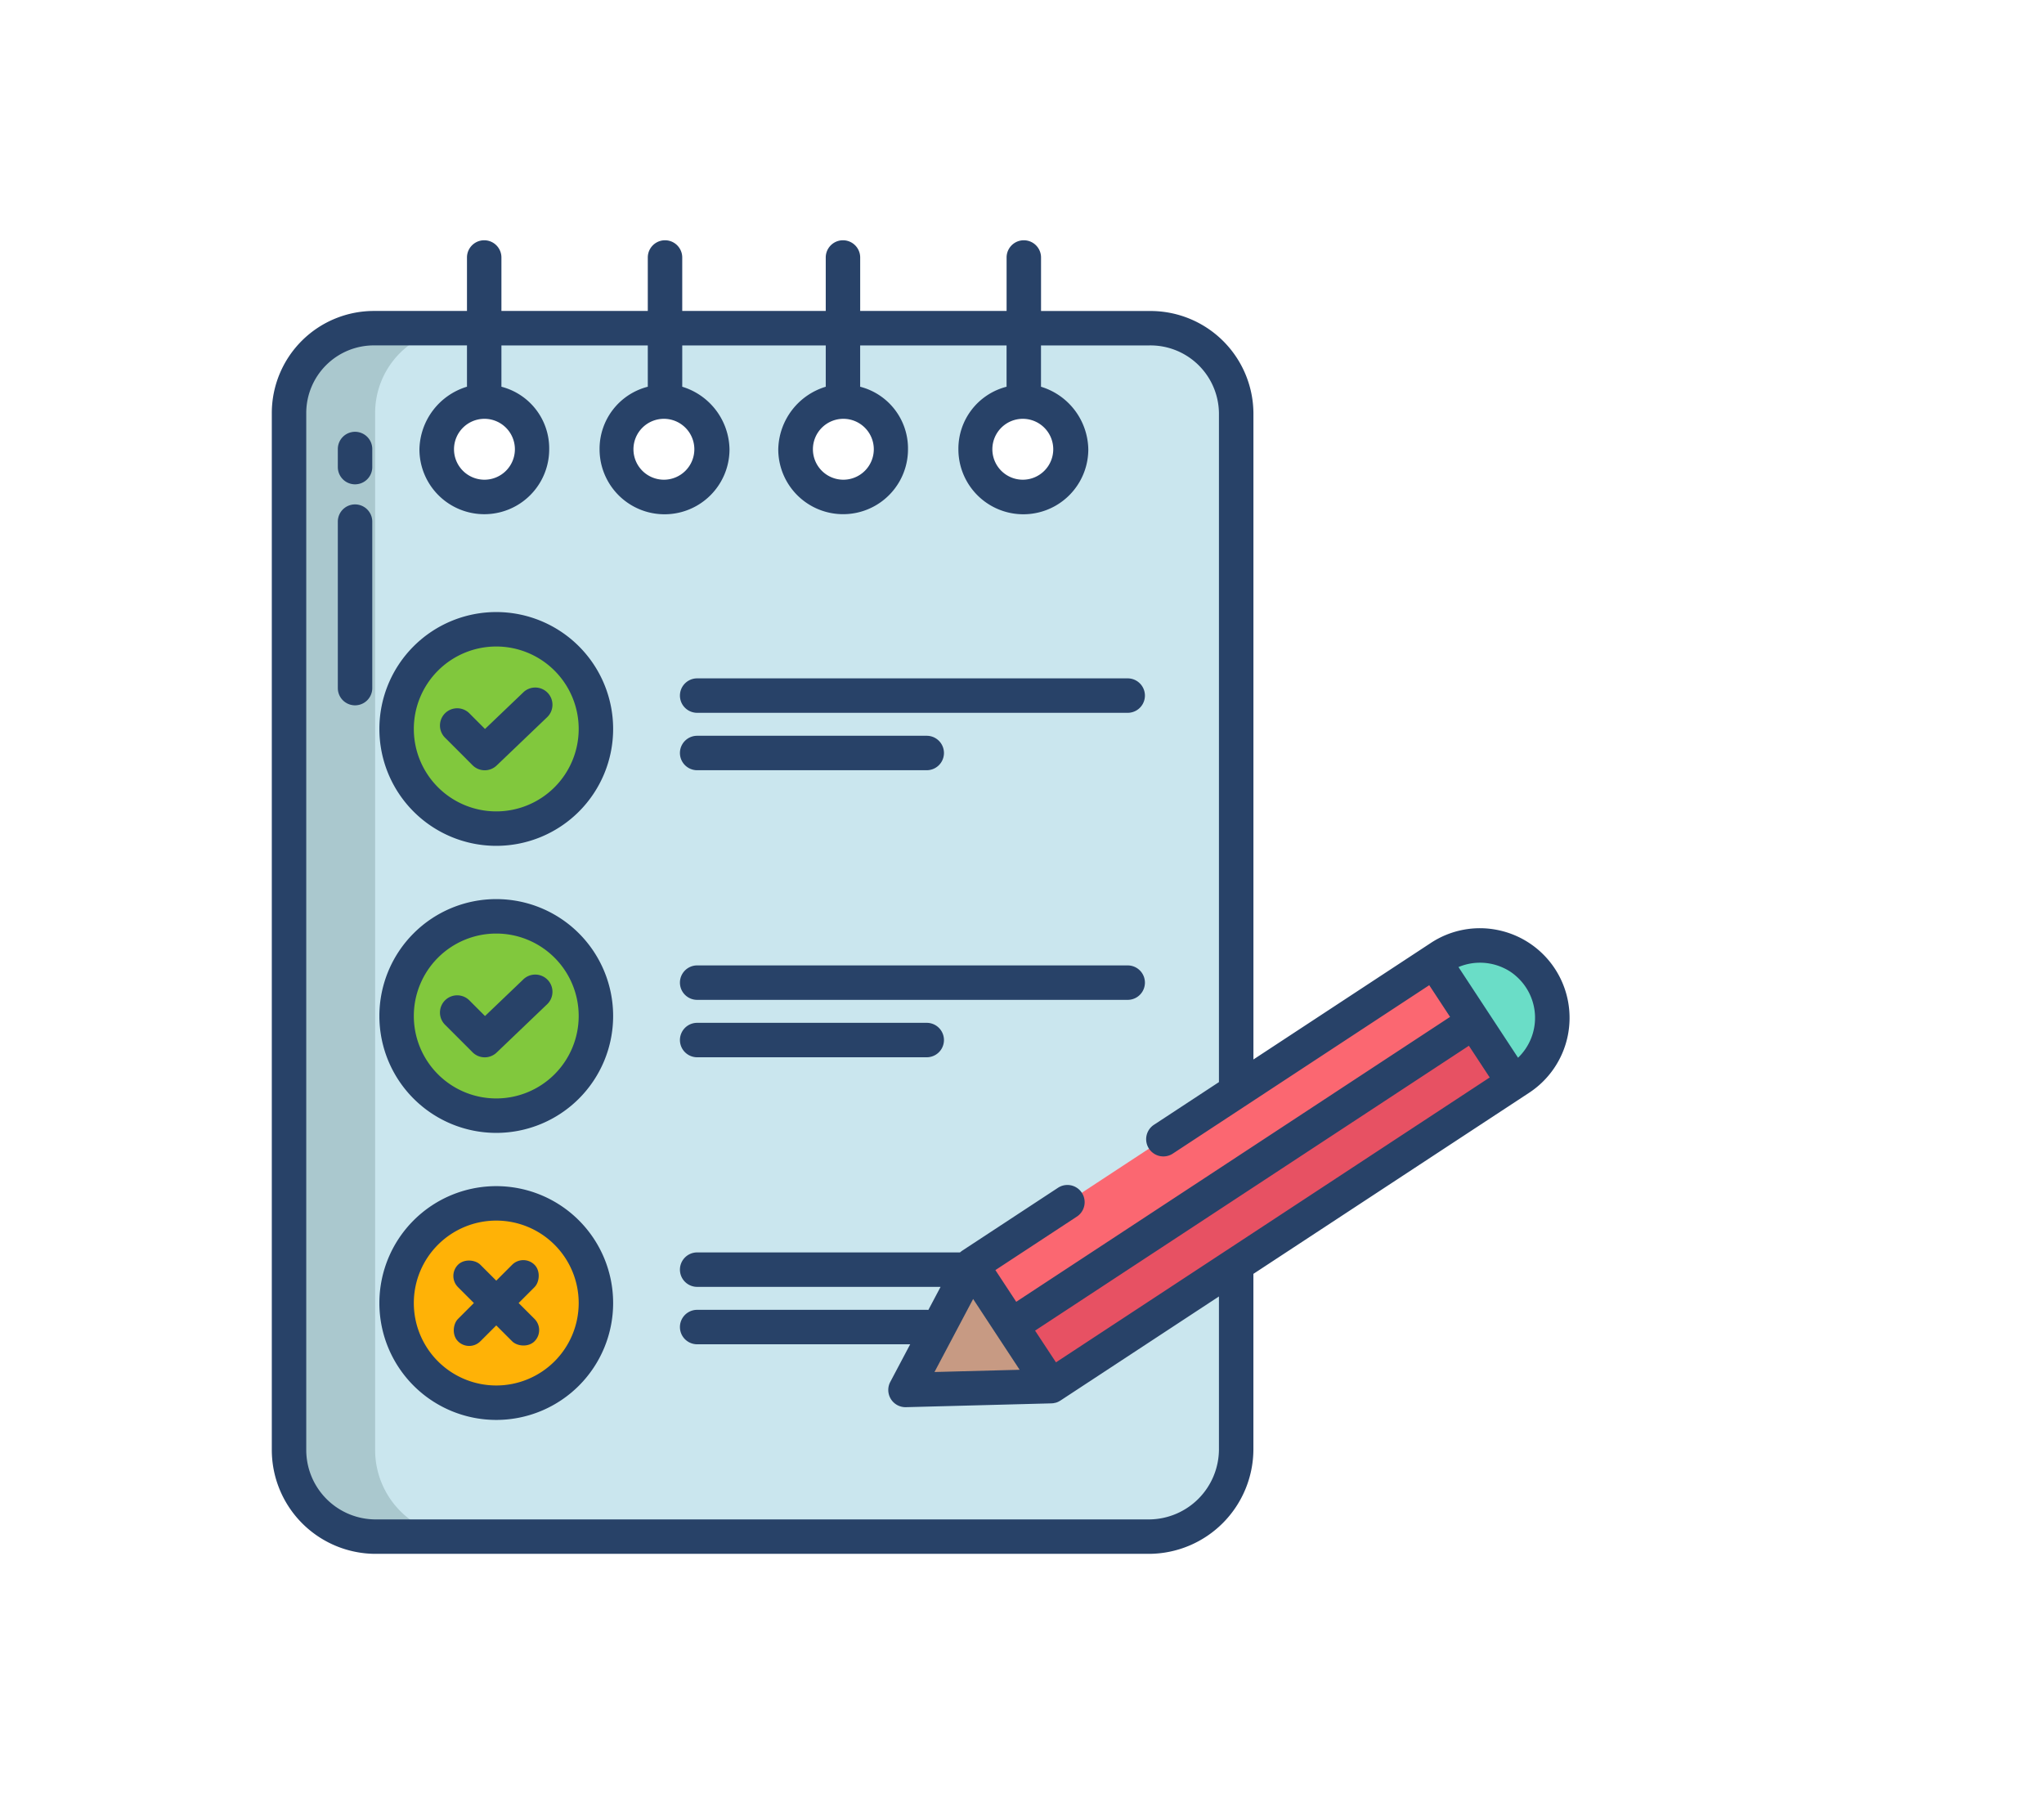 <svg xmlns="http://www.w3.org/2000/svg" width="188" height="165" viewBox="0 0 188 165">
  <g id="Grupo_85616" data-name="Grupo 85616" transform="translate(10179 2249)">
    <g id="Grupo_85564" data-name="Grupo 85564" transform="translate(179 12.097)">
      <g id="nota" transform="translate(-10333 -2239)">
        <path id="Trazado_154715" data-name="Trazado 154715" d="M444.765,276.052a6.655,6.655,0,0,0-9.218-1.906l-.557.364,7.31,11.127.557-.364a6.652,6.652,0,0,0,1.909-9.221Z" transform="translate(-328.079 -208.197)" fill="#6addc7"/>
        <path id="Trazado_154716" data-name="Trazado 154716" d="M115.153,58H43.877A7.8,7.8,0,0,0,36,65.821v95.3a7.969,7.969,0,0,0,7.877,8.017h71.276a8.043,8.043,0,0,0,7.962-8.017v-95.3A7.874,7.874,0,0,0,115.153,58ZM53.975,73.519a4.385,4.385,0,1,1,4.385-4.385,4.385,4.385,0,0,1-4.385,4.385Zm16.5,0a4.385,4.385,0,1,1,4.385-4.385,4.385,4.385,0,0,1-4.385,4.385Zm16.507,0a4.382,4.382,0,1,1,3.1-1.283A4.385,4.385,0,0,1,86.986,73.519Zm16.5,0a4.385,4.385,0,1,1,4.385-4.385,4.385,4.385,0,0,1-4.385,4.385Z" transform="translate(-34.416 -49.914)" fill="#cae6ee"/>
        <path id="Trazado_154717" data-name="Trazado 154717" d="M308.291,322.011l-16.985,11.153L287.65,327.6,330.2,299.66l3.654,5.562Z" transform="translate(-219.635 -227.781)" fill="#e75163"/>
        <path id="Trazado_154718" data-name="Trazado 154718" d="M320.008,284.145l-42.552,27.943-3.656-5.565,24.3-15.955,18.254-11.987Z" transform="translate(-209.441 -212.266)" fill="#fb6771"/>
        <path id="Trazado_154719" data-name="Trazado 154719" d="M256.864,384.43l-.169.317-5.905,11.161,13.387-.351Z" transform="translate(-192.505 -290.173)" fill="#c79a83"/>
        <path id="Trazado_154720" data-name="Trazado 154720" d="M82.645,162.9a9.167,9.167,0,1,1-9.165,9.167,9.167,9.167,0,0,1,9.165-9.167Z" transform="translate(-62.002 -127.124)" fill="#81c83d"/>
        <path id="Trazado_154721" data-name="Trazado 154721" d="M82.645,262.9a9.167,9.167,0,1,1-9.165,9.167,9.167,9.167,0,0,1,9.165-9.167Z" transform="translate(-62.002 -200.725)" fill="#81c83d"/>
        <path id="Trazado_154722" data-name="Trazado 154722" d="M82.645,362.9a9.167,9.167,0,1,1-9.165,9.167,9.167,9.167,0,0,1,9.165-9.167Z" transform="translate(-62.002 -274.327)" fill="#ffb206"/>
        <path id="Trazado_154723" data-name="Trazado 154723" d="M43.919,161.119v-95.3A7.8,7.8,0,0,1,51.8,58h-7.92A7.8,7.8,0,0,0,36,65.821v95.3a7.969,7.969,0,0,0,7.877,8.017H51.8A7.969,7.969,0,0,1,43.919,161.119Z" transform="translate(-34.416 -49.914)" fill="#aac8ce"/>
        <g id="Grupo_85562" data-name="Grupo 85562" transform="translate(0 0)">
          <path id="Trazado_154724" data-name="Trazado 154724" d="M173.784,183.168h39.6a1.584,1.584,0,1,0,0-3.168h-39.6a1.584,1.584,0,1,0,0,3.168Z" transform="translate(-134.662 -139.71)" fill="#284268"/>
          <path id="Trazado_154725" data-name="Trazado 154725" d="M96.284,183.665l-3.519,3.364L91.338,185.6a1.584,1.584,0,1,0-2.24,2.24l2.522,2.523a1.584,1.584,0,0,0,2.215.025l4.638-4.435a1.584,1.584,0,1,0-2.189-2.29Z" transform="translate(-73.156 -142.084)" fill="#284268"/>
          <path id="Trazado_154726" data-name="Trazado 154726" d="M78.228,156.9a10.75,10.75,0,1,0,10.75,10.75A10.75,10.75,0,0,0,78.228,156.9Zm0,18.332a7.582,7.582,0,1,1,7.582-7.582,7.582,7.582,0,0,1-7.582,7.582Z" transform="translate(-57.584 -122.708)" fill="#284268"/>
          <path id="Trazado_154727" data-name="Trazado 154727" d="M173.784,283.168h39.6a1.584,1.584,0,1,0,0-3.168h-39.6a1.584,1.584,0,1,0,0,3.168Z" transform="translate(-134.662 -213.311)" fill="#284268"/>
          <path id="Trazado_154728" data-name="Trazado 154728" d="M96.284,283.665l-3.519,3.365L91.338,285.6a1.584,1.584,0,1,0-2.24,2.24l2.522,2.523a1.584,1.584,0,0,0,2.215.025l4.638-4.435a1.584,1.584,0,1,0-2.189-2.29Z" transform="translate(-73.156 -215.685)" fill="#284268"/>
          <path id="Trazado_154729" data-name="Trazado 154729" d="M78.228,256.9a10.75,10.75,0,1,0,10.75,10.75A10.75,10.75,0,0,0,78.228,256.9Zm0,18.332a7.582,7.582,0,1,1,7.582-7.582,7.582,7.582,0,0,1-7.582,7.582Z" transform="translate(-57.584 -196.309)" fill="#284268"/>
          <path id="Trazado_154731" data-name="Trazado 154731" d="M78.228,356.9a10.75,10.75,0,1,0,10.75,10.75A10.75,10.75,0,0,0,78.228,356.9Zm0,18.332a7.582,7.582,0,1,1,7.582-7.582,7.582,7.582,0,0,1-7.582,7.582Z" transform="translate(-57.584 -269.911)" fill="#284268"/>
          <path id="Trazado_154732" data-name="Trazado 154732" d="M173.784,203.168H194.9a1.584,1.584,0,1,0,0-3.168H173.784a1.584,1.584,0,0,0,0,3.168Z" transform="translate(-134.662 -154.43)" fill="#284268"/>
          <path id="Trazado_154733" data-name="Trazado 154733" d="M173.784,303.168H194.9a1.584,1.584,0,1,0,0-3.168H173.784a1.584,1.584,0,1,0,0,3.168Z" transform="translate(-134.662 -228.031)" fill="#284268"/>
          <path id="Trazado_154734" data-name="Trazado 154734" d="M54.584,94.1A1.584,1.584,0,0,0,53,95.684v1.663a1.584,1.584,0,1,0,3.168,0V95.684A1.584,1.584,0,0,0,54.584,94.1Z" transform="translate(-46.928 -76.486)" fill="#284268"/>
          <path id="Trazado_154735" data-name="Trazado 154735" d="M54.584,119.391A1.584,1.584,0,0,0,53,120.975v15.311a1.584,1.584,0,0,0,3.168,0V120.975A1.584,1.584,0,0,0,54.584,119.391Z" transform="translate(-46.928 -95.1)" fill="#284268"/>
          <path id="Trazado_154736" data-name="Trazado 154736" d="M142.792,90.817A8.189,8.189,0,0,0,136.6,92l-16.314,10.714V43.28a9.467,9.467,0,0,0-9.547-9.4h-9.988V28.959a1.584,1.584,0,0,0-3.168,0v4.917H84.117V28.959a1.584,1.584,0,1,0-3.168,0v4.917H67.75V28.959a1.584,1.584,0,1,0-3.168,0v4.917H51.119V28.959a1.584,1.584,0,1,0-3.168,0v4.917H39.46A9.393,9.393,0,0,0,30,43.28v95.3a9.562,9.562,0,0,0,9.46,9.6h71.276a9.636,9.636,0,0,0,9.547-9.6V122.431l25.365-16.657a8.241,8.241,0,0,0-2.855-14.957ZM99.074,43.795a2.8,2.8,0,1,1-2.8,2.8A2.8,2.8,0,0,1,99.074,43.795Zm-16.505,0a2.8,2.8,0,1,1-2.8,2.8,2.8,2.8,0,0,1,2.8-2.8Zm-16.506,0a2.8,2.8,0,1,1-2.8,2.8,2.8,2.8,0,0,1,2.8-2.8Zm-16.505,0a2.8,2.8,0,1,1-2.8,2.8,2.8,2.8,0,0,1,2.8-2.8Zm67.556,94.784a6.465,6.465,0,0,1-6.379,6.435H39.46a6.391,6.391,0,0,1-6.292-6.435V43.28a6.222,6.222,0,0,1,6.292-6.237h8.491v3.8A6.147,6.147,0,0,0,43.578,46.6a5.967,5.967,0,1,0,11.935,0,5.856,5.856,0,0,0-4.394-5.755v-3.8H64.582v3.8A5.893,5.893,0,0,0,60.147,46.6a5.975,5.975,0,1,0,11.95,0,6.124,6.124,0,0,0-4.347-5.755v-3.8h13.2v3.8A6.142,6.142,0,0,0,76.582,46.6a5.966,5.966,0,1,0,11.932,0,5.86,5.86,0,0,0-4.4-5.755v-3.8H97.58v3.8A5.887,5.887,0,0,0,93.15,46.6a5.974,5.974,0,0,0,11.948,0,6.13,6.13,0,0,0-4.351-5.755v-3.8h9.988a6.3,6.3,0,0,1,6.379,6.237v61.514l-5.949,3.907a1.584,1.584,0,1,0,1.739,2.647l23.552-15.467,1.916,2.916L98.469,125l-1.916-2.916,7.5-4.923a1.584,1.584,0,0,0-1.739-2.648L93.5,120.3c-.016.011-.031.024-.047.036-.04.029-.079.057-.118.089-.013.011-.024.023-.036.034H69.122a1.584,1.584,0,0,0,0,3.168H91.511l-1.122,2.119c-.049,0-.1-.007-.148-.007H69.122a1.584,1.584,0,1,0,0,3.168H88.716l-1.831,3.46a1.584,1.584,0,0,0,1.4,2.325h.042l13.386-.351c.032,0,.064-.006.1-.009s.069,0,.1-.01.083-.017.123-.026.06-.012.091-.021a1.568,1.568,0,0,0,.2-.076.5.5,0,0,0,.047-.026,1.587,1.587,0,0,0,.149-.083l.016-.009,14.575-9.571Zm-18.331-7.327-7.832.205,3.554-6.715Zm3.341-.684-.122-.185-1.8-2.731,39.9-26.2,1.916,2.916Zm42.5-28.014-5.479-8.339a5.112,5.112,0,0,1,4.243.128,4.534,4.534,0,0,1,1.049.7,5.088,5.088,0,0,1,.187,7.512Z" transform="translate(-30 -27.375)" fill="#284268"/>
          <g id="Grupo_85563" data-name="Grupo 85563" transform="translate(16.095 93.19)">
            <rect id="Rectángulo_31734" data-name="Rectángulo 31734" width="2.911" height="9.955" rx="1.455" transform="translate(7.039) rotate(45)" fill="#284268"/>
            <rect id="Rectángulo_31735" data-name="Rectángulo 31735" width="2.911" height="9.955" rx="1.455" transform="translate(9.098 7.039) rotate(135)" fill="#284268"/>
          </g>
        </g>
      </g>
    </g>
    <rect id="Rectángulo_31744" data-name="Rectángulo 31744" width="188" height="165" transform="translate(-10179 -2249)" fill="none"/>
  </g>
</svg>
